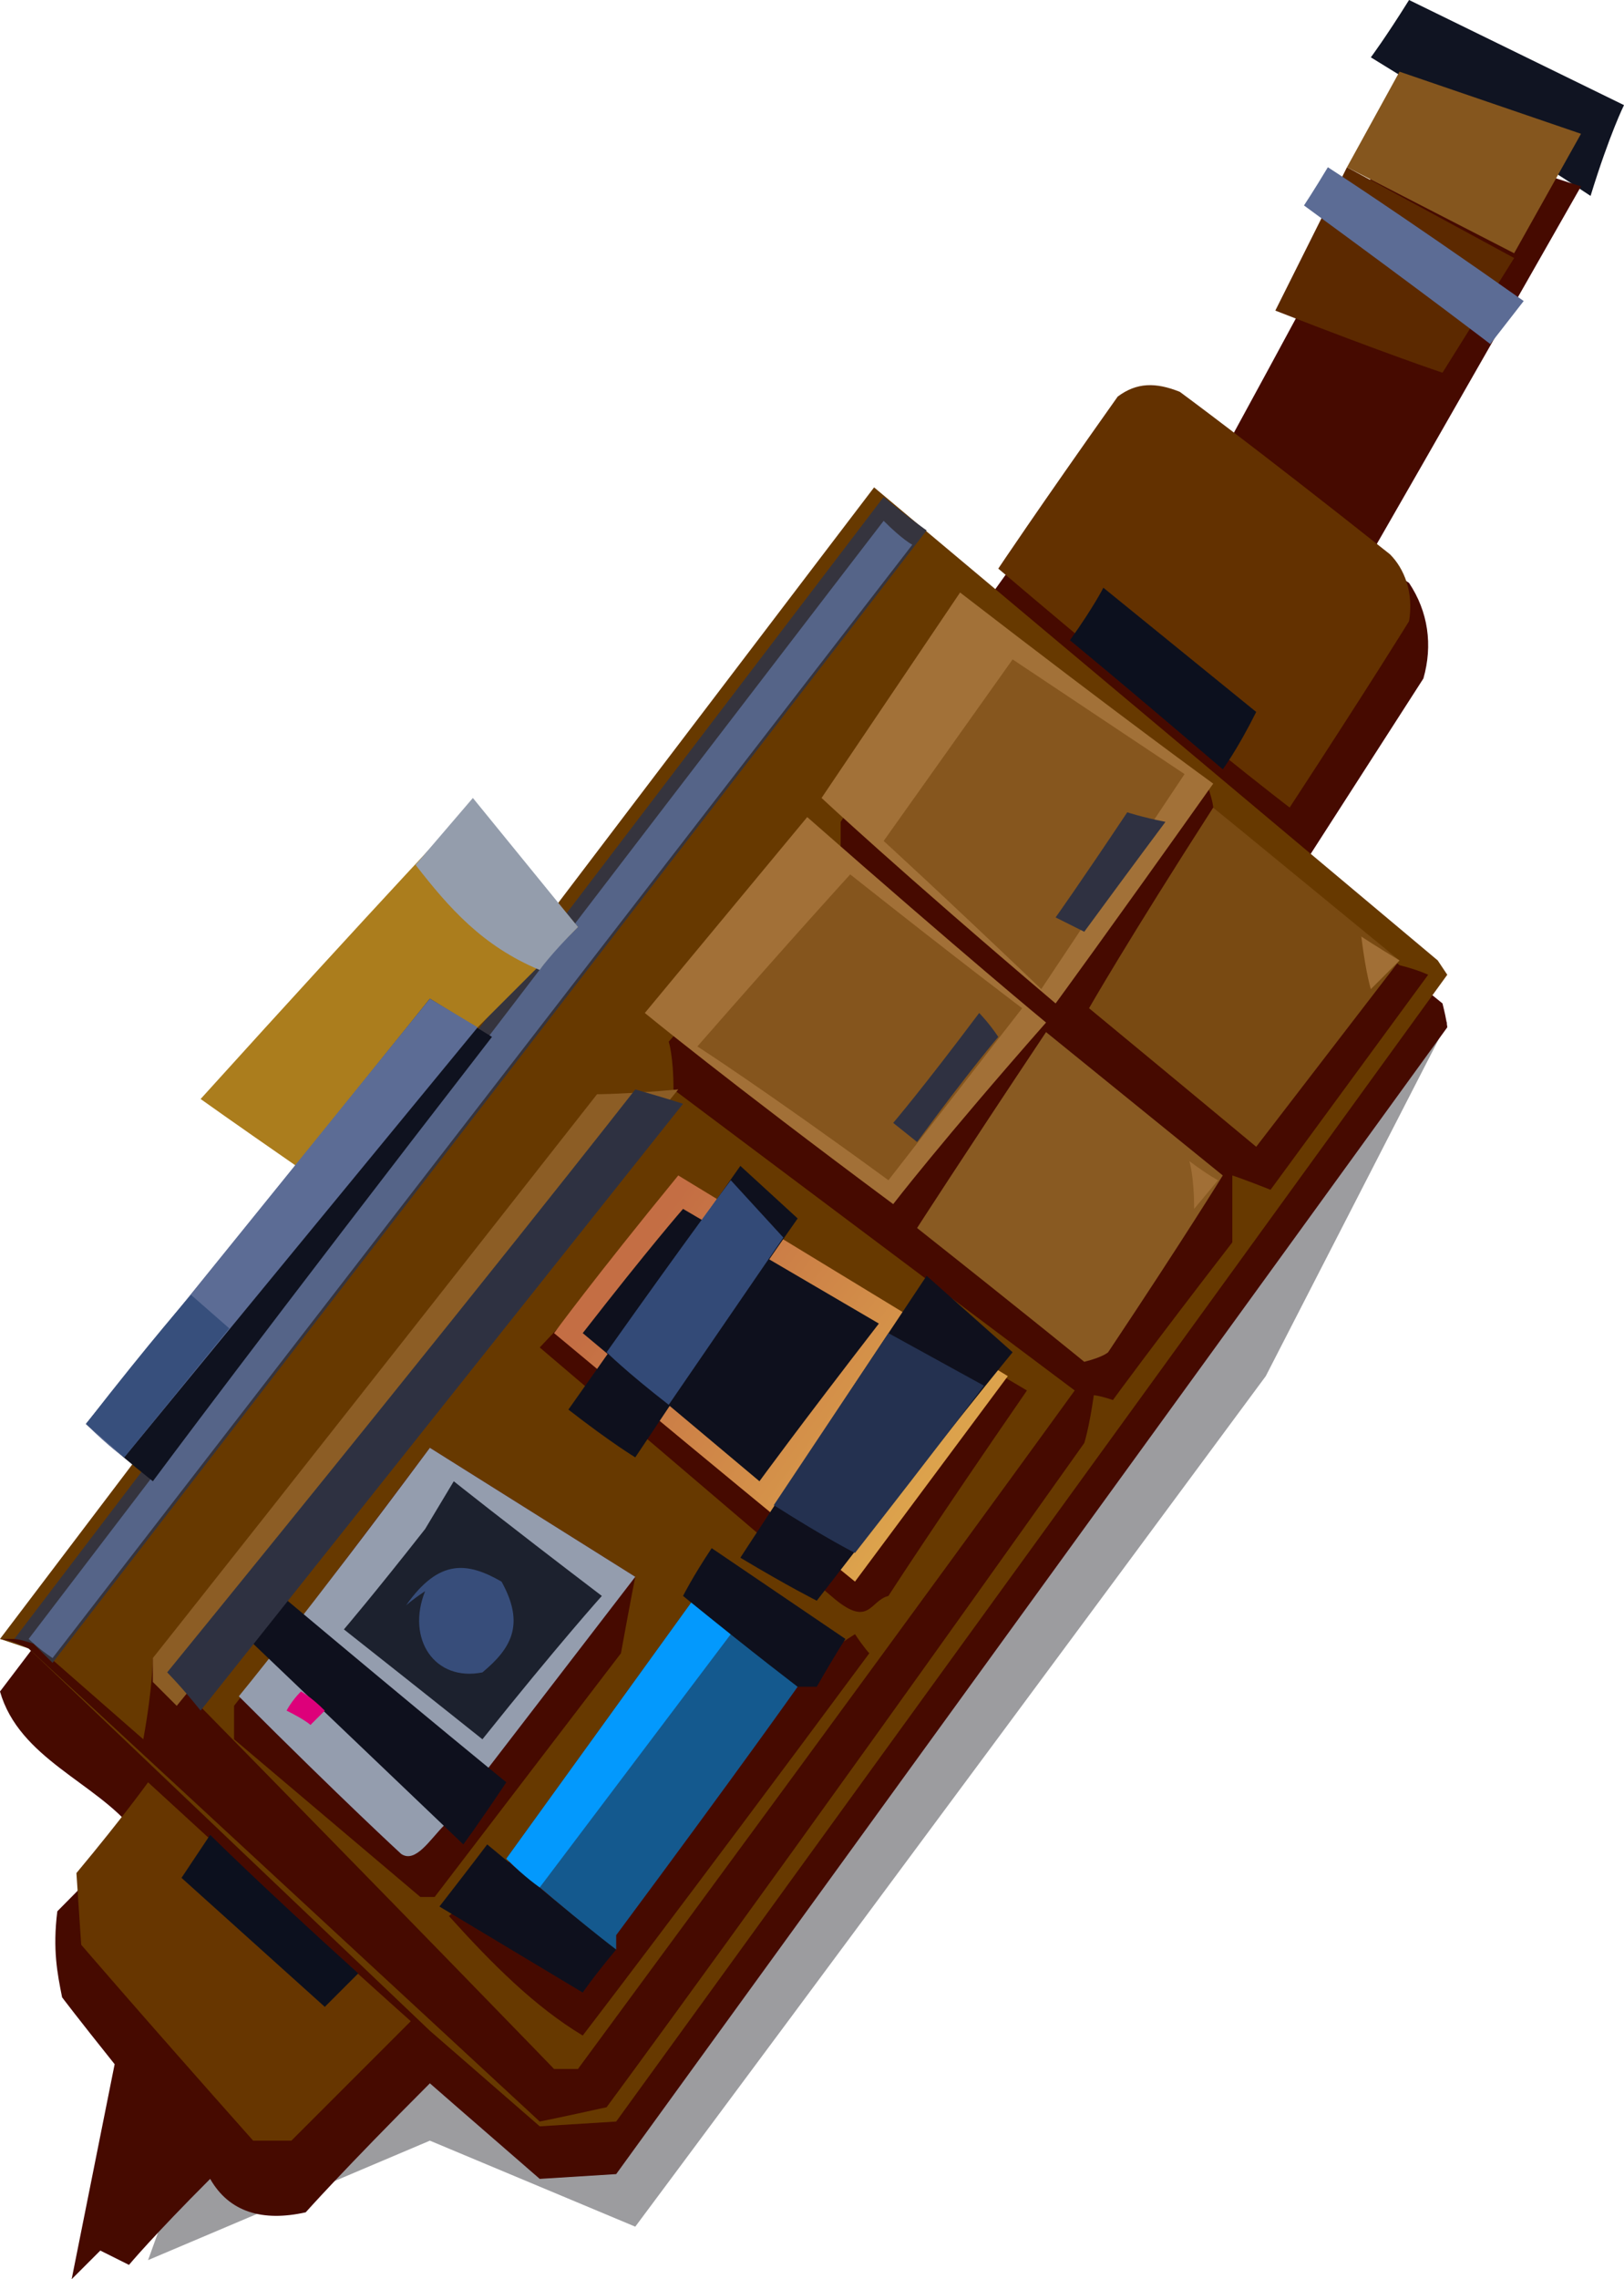 <?xml version="1.0" encoding="UTF-8" standalone="no"?>
<svg
   width="340"
   height="477"
   viewBox="0 0 340 477"
   version="1.1"
   id="svg60"
   sodipodi:docname="cb-layer-0604.svg"
   xmlns:inkscape="http://www.inkscape.org/namespaces/inkscape"
   xmlns:sodipodi="http://sodipodi.sourceforge.net/DTD/sodipodi-0.dtd"
   xmlns="http://www.w3.org/2000/svg"
   xmlns:svg="http://www.w3.org/2000/svg">
  <sodipodi:namedview
     id="namedview62"
     pagecolor="#ffffff"
     bordercolor="#666666"
     borderopacity="1.0"
     inkscape:pageshadow="2"
     inkscape:pageopacity="0.0"
     inkscape:pagecheckerboard="0" />
  <defs
     id="defs7">
    <linearGradient
       x1="122.306"
       y1="283.432"
       x2="185.208"
       y2="323.87"
       id="id-61094"
       gradientTransform="scale(1.057,0.946)"
       gradientUnits="userSpaceOnUse">
      <stop
         stop-color="#C46E44"
         offset="0%"
         id="stop2" />
      <stop
         stop-color="#DCA24C"
         offset="100%"
         id="stop4" />
    </linearGradient>
  </defs>
  <g
     id="id-61095">
    <path
       d="m 287,12 c 31,19 46,29 46,29 4,-13 7,-19 7,-19 L 295,0 c -5,8 -8,12 -8,12 z"
       fill="#101422"
       id="id-61096" />
    <path
       d="M 31,473 53,412 C 209,276 288,208 288,208 l 15,6 -38,74 C 177,407 133,466 133,466 L 90,448 Z"
       fill="#080911"
       fill-opacity="0.4"
       id="id-61097" />
    <path
       d="m 90,436 c -18,18 -26,27 -26,27 -9,2 -16,0 -20,-7 -12,12 -17,18 -17,18 -4,-2 -6,-3 -6,-3 -4,4 -6,6 -6,6 6,-30 9,-45 9,-45 C 16,422 13,418 13,418 12,413 11,408 12,400 23,389 28,383 28,383 20,373 4,368 0,354 123,192 184,111 184,111 c 14,11 21,17 21,17 18,-25 27,-38 27,-38 4,-3 9,-5 17,-4 6,5 8,7 8,7 24,-44 36,-67 36,-67 25,9 38,13 38,13 -29,51 -44,77 -44,77 5,4 8,6 8,6 4,6 5,13 3,20 -18,28 -27,42 -27,42 21,18 31,26 31,26 1,4 1,5 1,5 C 187,375 129,455 129,455 l -16,1 C 98,443 90,436 90,436 Z"
       fill="#460a00"
       id="path11" />
    <path
       d="m 31,373 c 37,34 55,50 55,50 -17,17 -25,25 -25,25 -6,0 -8,0 -8,0 C 29,421 17,407 17,407 l -1,-15 c 10,-12 15,-19 15,-19 z"
       fill="#673600"
       id="id-61099" />
    <path
       d="m 183,102 118,99 2,3 -174,240 -16,1 L 90,425 6,345 0,343 C 122,182 183,102 183,102 Z"
       fill="#673900"
       id="id-61100" />
    <path
       d="m 0,343 h 6 c 16,14 24,21 24,21 2,-11 2,-17 2,-17 56,57 84,86 84,86 3,0 5,0 5,0 70,-95 104,-142 104,-142 -56,-42 -84,-63 -84,-63 0,-7 -1,-10 -1,-10 24,-27 36,-41 36,-41 0,-4 0,-5 0,-5 19,-29 28,-44 28,-44 33,25 49,37 49,37 1,3 1,4 1,4 26,22 39,33 39,33 4,1 6,2 6,2 -22,30 -33,45 -33,45 -5,-2 -8,-3 -8,-3 0,9 0,14 0,14 -17,22 -25,33 -25,33 -3,-1 -4,-1 -4,-1 -1,7 -2,10 -2,10 -66,93 -100,139 -100,139 -9,2 -14,3 -14,3 L 6,345 c -4,-2 -6,-2 -6,-2 z"
       fill="#460a00"
       id="id-61101" />
    <path
       d="m 44,384 c -4,6 -6,9 -6,9 20,18 30,27 30,27 l 7,-7 C 54,394 44,384 44,384 Z"
       fill="#0c101e"
       id="id-61102" />
    <path
       d="m 179,342 c 2,3 3,4 3,4 -40,54 -60,80 -60,80 -10,-6 -19,-15 -28,-25 l 12,-11 c 48,-32 73,-48 73,-48 z"
       fill="#460a00"
       id="id-61103" />
    <path
       d="m 102,386 c 18,15 27,22 27,22 -5,6 -7,9 -7,9 L 92,399 c 7,-9 10,-13 10,-13 z"
       fill="#0e101d"
       id="id-61104" />
    <path
       d="m 106,389 c 15,13 23,19 23,19 0,-2 0,-3 0,-3 26,-35 38,-52 38,-52 l -22,-18 c -26,36 -39,54 -39,54 z"
       fill="#14598e"
       id="id-61105" />
    <path
       d="m 106,389 c 4,4 7,6 7,6 l 40,-53 -8,-7 c -26,36 -39,54 -39,54 z"
       fill="#0399fd"
       id="id-61106" />
    <path
       d="m 143,334 c 16,13 24,19 24,19 3,0 4,0 4,0 4,-7 6,-10 6,-10 l -28,-19 c -4,6 -6,10 -6,10 z"
       fill="#0e101d"
       id="id-61107" />
    <path
       d="m 49,357 c 0,4 0,7 0,7 26,22 39,33 39,33 2,0 3,0 3,0 26,-34 39,-51 39,-51 2,-11 3,-16 3,-16 L 90,303 c -27,36 -41,54 -41,54 z"
       fill="#460a00"
       id="id-61108" />
    <path
       d="m 50,355 c 22,22 34,33 34,33 3,2 6,-3 9,-6 l 40,-52 -43,-27 c -26,35 -40,52 -40,52 z"
       fill="#949dae"
       id="id-61109" />
    <path
       d="m 59,334 c 31,26 47,39 47,39 -6,9 -9,13 -9,13 L 53,344 c 4,-7 6,-10 6,-10 z"
       fill="#0e101d"
       id="id-61110" />
    <path
       d="m 63,354 c -2,2 -3,4 -3,4 4,2 5,3 5,3 l 3,-3 c -3,-3 -5,-4 -5,-4 z"
       fill="#dd007a"
       id="id-61111" />
    <path
       d="m 72,341 c 19,15 29,23 29,23 16,-20 25,-30 25,-30 -21,-16 -31,-24 -31,-24 l -6,10 c -11,14 -17,21 -17,21 z"
       fill="#1c212e"
       id="id-61112" />
    <path
       d="m 85,336 c 7,-10 13,-9 20,-5 5,9 2,14 -4,19 -10,2 -16,-7 -12,-17 -3,2 -4,3 -4,3 z"
       fill="#374d7a"
       id="id-61113" />
    <path
       d="m 37,357 c 70,-86 105,-129 105,-129 -11,1 -17,1 -17,1 -62,79 -93,118 -93,118 v 5 c 3,3 5,5 5,5 z"
       fill="#8c5d25"
       id="id-61114" />
    <path
       d="m 35,350 c 66,-81 98,-122 98,-122 7,2 10,3 10,3 L 42,358 c -4,-5 -7,-8 -7,-8 z"
       fill="#2e3141"
       id="id-61115" />
    <path
       d="m 215,291 c -20,29 -29,43 -29,43 -4,1 -4,7 -12,0 -41,-35 -61,-52 -61,-52 l 32,-34 c 46,29 70,43 70,43 z"
       fill="#460a00"
       id="id-61116" />
    <path
       d="m 142,246 c -18,22 -26,33 -26,33 42,35 63,52 63,52 l 32,-43 c -46,-28 -69,-42 -69,-42 z"
       fill="url(#id-61094)"
       id="id-61117"
       style="fill:url(#id-61094)" />
    <path
       d="m 119,295 c 9,7 14,10 14,10 22,-33 34,-50 34,-50 l -12,-11 c -24,34 -36,51 -36,51 z"
       fill="#0e101d"
       id="id-61118" />
    <path
       d="m 159,310 c -25,-21 -37,-31 -37,-31 14,-18 21,-26 21,-26 l 41,24 c -17,22 -25,33 -25,33 z"
       fill="#0e101d"
       id="id-61119" />
    <path
       d="m 219,214 c -22,25 -32,38 -32,38 -35,-26 -52,-40 -52,-40 l 34,-41 c 33,29 50,43 50,43 z"
       fill="#a27037"
       id="id-61120" />
    <path
       d="m 146,219 c 21,-24 32,-36 32,-36 24,19 36,28 36,28 l -28,36 c -26,-19 -40,-28 -40,-28 z"
       fill="#85551d"
       id="id-61121" />
    <path
       d="m 209,217 c -2,-3 -4,-5 -4,-5 -12,16 -18,23 -18,23 l 5,4 c 11,-15 17,-22 17,-22 z"
       fill="#2f3141"
       id="id-61122" />
    <path
       d="m 192,257 c 24,19 35,28 35,28 4,-1 5,-2 5,-2 16,-24 24,-37 24,-37 l -37,-30 c -18,27 -27,41 -27,41 z"
       fill="#895a22"
       id="id-61123" />
    <path
       d="m 228,211 c 23,19 35,29 35,29 20,-26 30,-39 30,-39 l -39,-32 c -18,28 -26,42 -26,42 z"
       fill="#794a12"
       id="id-61124" />
    <path
       d="m 285,196 c 1,8 2,11 2,11 l 6,-6 c -5,-3 -8,-5 -8,-5 z"
       fill="#a16f36"
       id="id-61125" />
    <path
       d="m 254,164 c -22,31 -33,46 -33,46 -33,-28 -49,-43 -49,-43 l 29,-43 c 35,27 53,40 53,40 z"
       fill="#a27138"
       id="id-61126" />
    <path
       d="m 248,162 c -20,30 -30,45 -30,45 -22,-21 -33,-31 -33,-31 l 27,-38 c 24,16 36,24 36,24 z"
       fill="#86561e"
       id="id-61127" />
    <path
       d="m 244,172 c -5,-1 -8,-2 -8,-2 -10,15 -15,22 -15,22 l 6,3 c 11,-15 17,-23 17,-23 z"
       fill="#2f3141"
       id="id-61128" />
    <path
       d="m 249,243 c 4,3 6,4 6,4 l -5,6 c 0,-7 -1,-10 -1,-10 z"
       fill="#a16f36"
       id="id-61129" />
    <path
       d="m 209,119 c 40,34 61,50 61,50 17,-26 25,-39 25,-39 1,-6 -1,-11 -4,-14 -29,-23 -44,-34 -44,-34 -5,-2 -9,-2 -13,1 -17,24 -25,36 -25,36 z"
       fill="#633100"
       id="id-61130" />
    <path
       d="m 256,161 c -21,-18 -32,-27 -32,-27 5,-7 7,-11 7,-11 l 32,26 c -4,8 -7,12 -7,12 z"
       fill="#0c101e"
       id="id-61131" />
    <path
       d="m 267,65 c 23,9 35,13 35,13 10,-16 15,-24 15,-24 L 282,35 c -10,20 -15,30 -15,30 z"
       fill="#5c2900"
       id="id-61132" />
    <path
       d="m 278,35 c -3,5 -5,8 -5,8 26,19 39,29 39,29 l 7,-9 C 292,44 278,35 278,35 Z"
       fill="#5c6c95"
       id="id-61133" />
    <path
       d="M 3,343 C 124,184 185,104 185,104 c 6,5 9,7 9,7 C 72,269 11,348 11,348 l -4,-4 c -3,-1 -4,-1 -4,-1 z"
       fill="#35343e"
       id="id-61134" />
    <path
       d="M 6,343 C 125,187 185,109 185,109 c 4,4 6,5 6,5 L 11,347 c -3,-2 -5,-4 -5,-4 z"
       fill="#556488"
       id="id-61135" />
    <path
       d="M 62,244 C 49,235 42,230 42,230 80,188 99,168 99,168 l 22,26 -21,21 c -25,19 -38,29 -38,29 z"
       fill="#ab7d1d"
       id="id-61136" />
    <path
       d="M 113,203 C 101,198 94,190 87,181 l 12,-14 22,27 c -6,6 -8,9 -8,9 z"
       fill="#949dac"
       id="id-61137" />
    <path
       d="M 32,310 C 22,302 18,298 18,298 66,239 90,209 90,209 l 13,8 c -48,62 -71,93 -71,93 z"
       fill="#0f121f"
       id="id-61138" />
    <path
       d="m 26,305 74,-90 -10,-6 -72,89 c 5,5 8,7 8,7 z"
       fill="#5c6c95"
       id="id-61139" />
    <path
       d="m 40,271 8,7 -22,27 -8,-7 c 14,-18 22,-27 22,-27 z"
       fill="#374f7c"
       id="id-61140" />
    <path
       d="m 140,294 c -9,-7 -13,-11 -13,-11 17,-24 26,-36 26,-36 l 11,12 z"
       fill="#334a77"
       id="id-61141" />
    <path
       d="m 155,326 c 10,6 16,9 16,9 27,-35 41,-52 41,-52 l -18,-16 c -26,39 -39,59 -39,59 z"
       fill="#0f101d"
       id="id-61142" />
    <path
       d="m 162,315 c 11,7 17,10 17,10 18,-23 27,-35 27,-35 l -20,-11 c -16,24 -24,36 -24,36 z"
       fill="#243150"
       id="id-61143" />
    <polygon
       points="282,35 293,15 331,28 317,53 "
       fill="#85561e"
       id="id-61144" />
  </g>
</svg>
